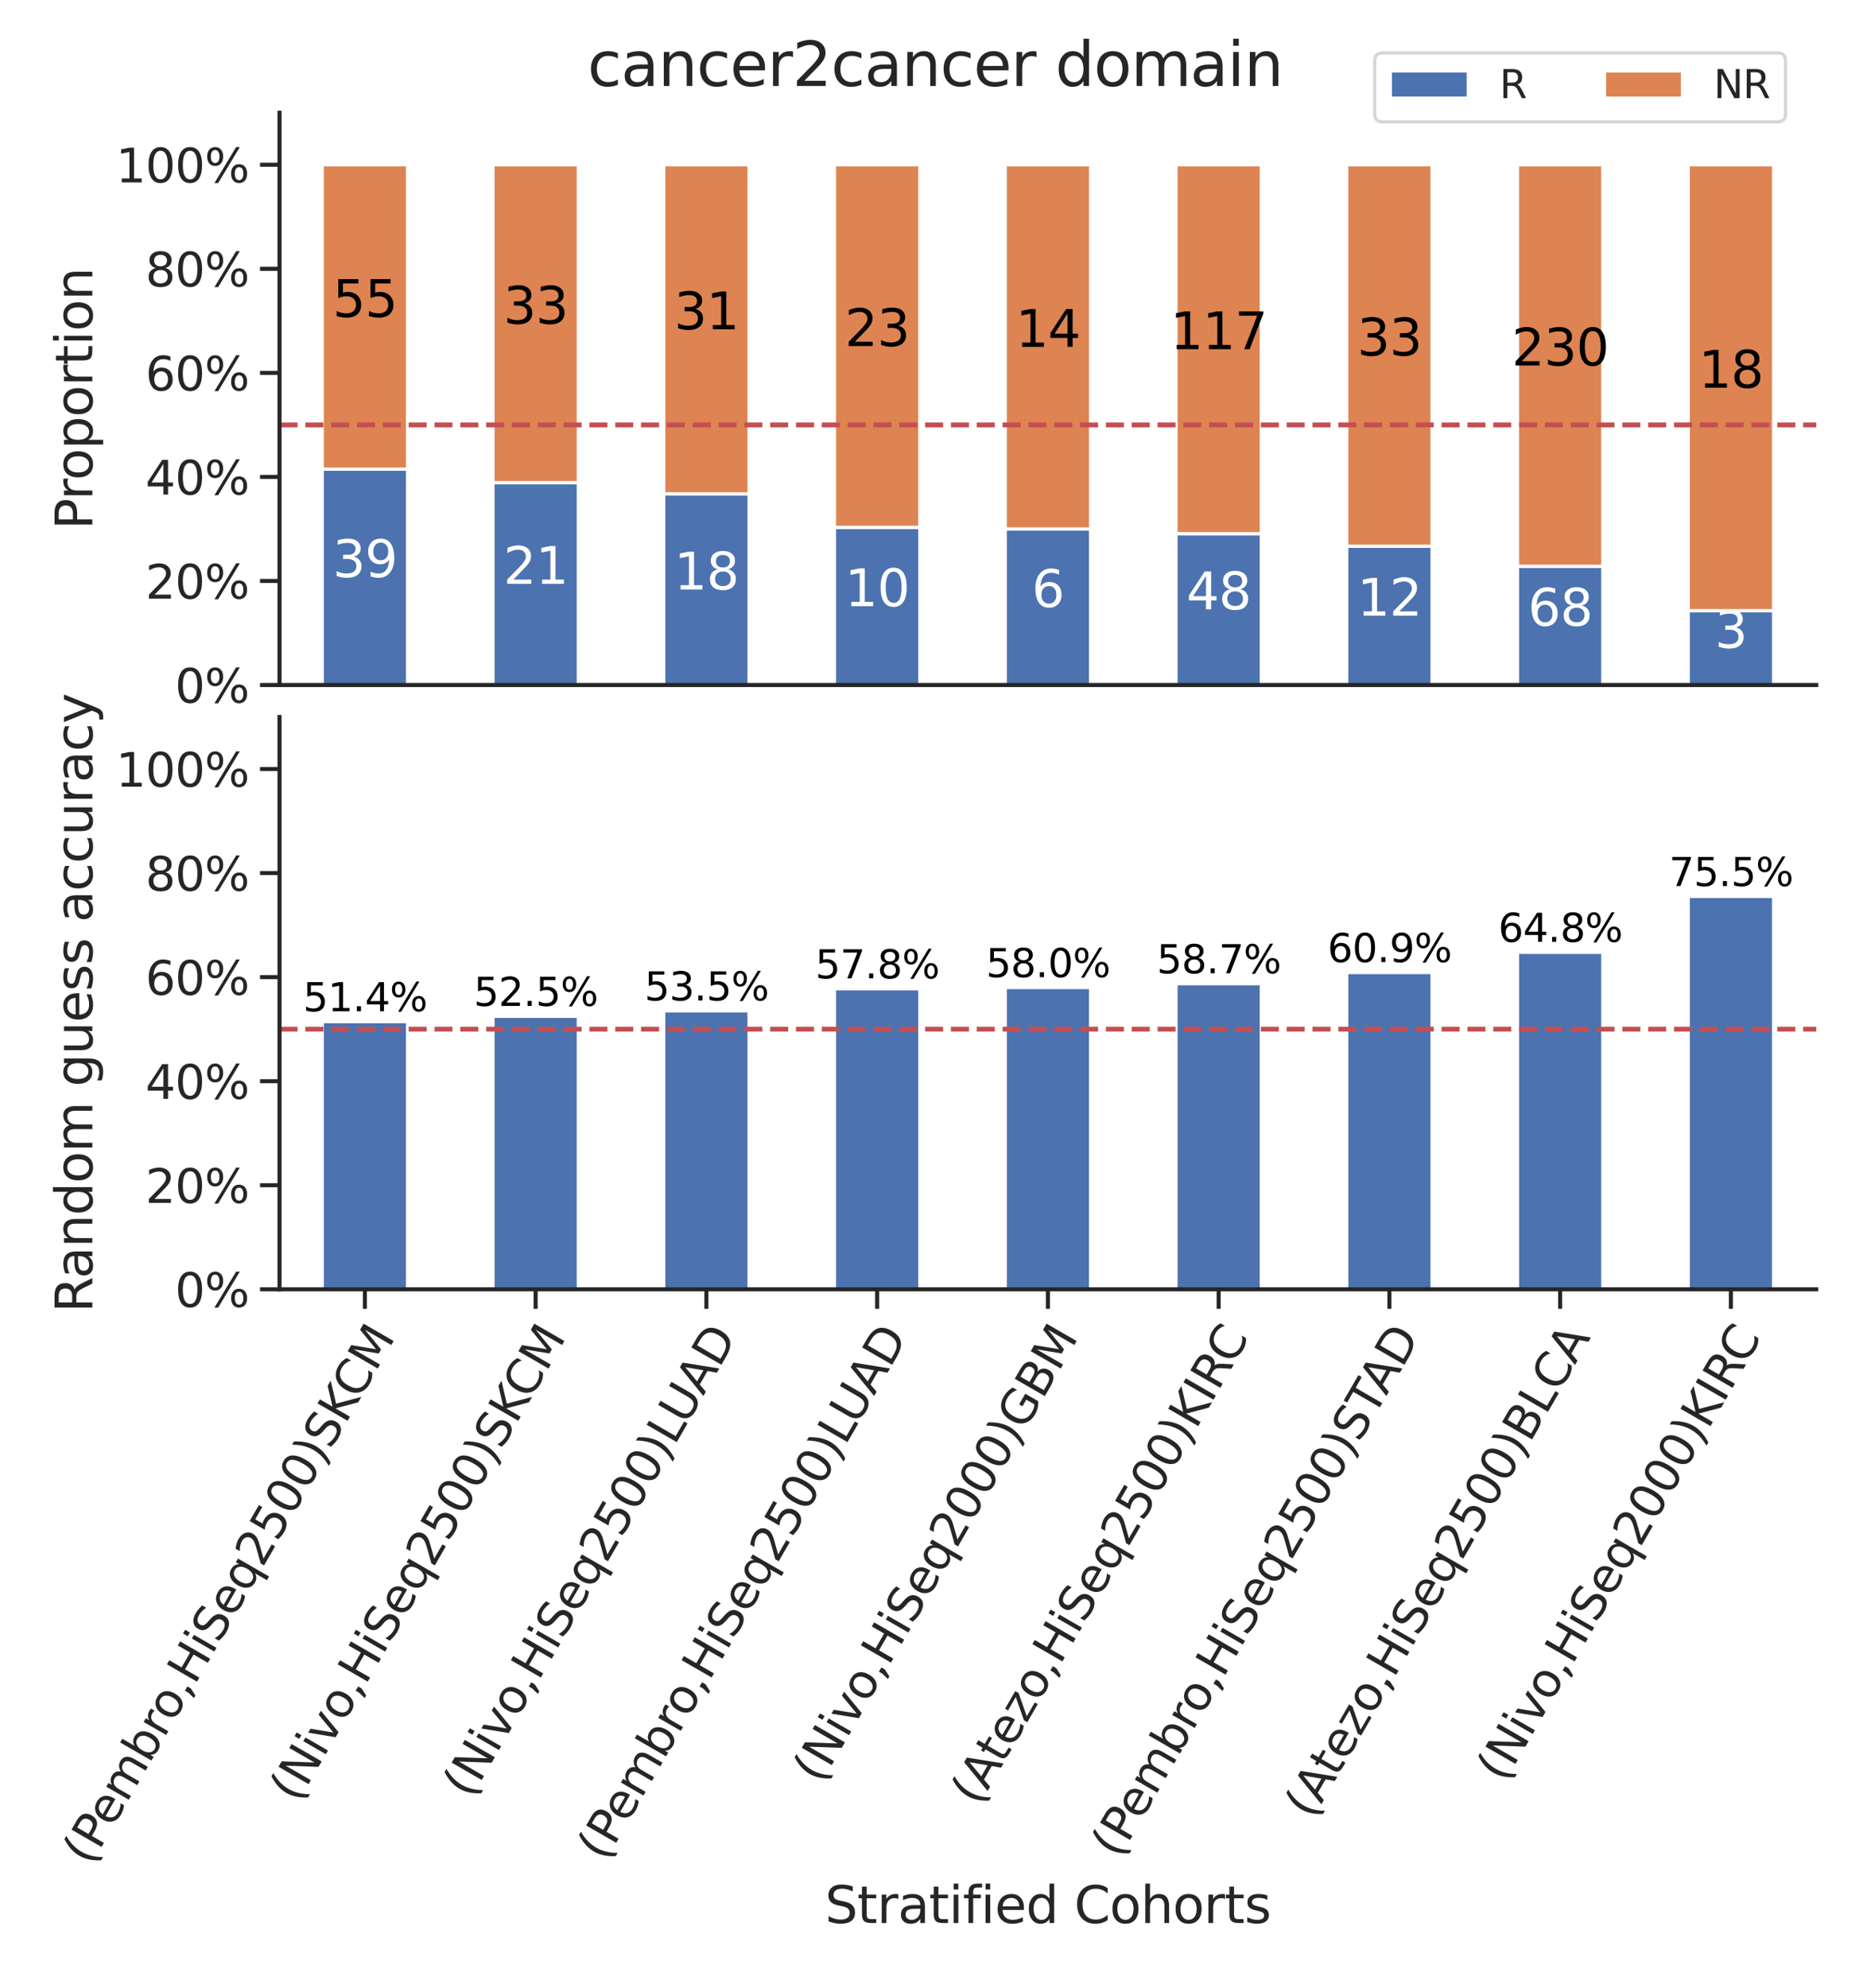 <?xml version="1.0" encoding="utf-8" standalone="no"?>
<!DOCTYPE svg PUBLIC "-//W3C//DTD SVG 1.1//EN"
  "http://www.w3.org/Graphics/SVG/1.1/DTD/svg11.dtd">
<svg xmlns:xlink="http://www.w3.org/1999/xlink" width="576pt" height="612pt" viewBox="0 0 576 612" xmlns="http://www.w3.org/2000/svg" version="1.1">
 <defs>
  <style type="text/css">*{stroke-linejoin: round; stroke-linecap: butt}</style>
 </defs>
 <g id="figure_1">
  <g id="patch_1">
   <path d="M 0 612 
L 576 612 
L 576 0 
L 0 0 
z
" style="fill: #ffffff"/>
  </g>
  <g id="axes_1">
   <g id="patch_2">
    <path d="M 86.053 210.864 
L 559.152 210.864 
L 559.152 34.698 
L 86.053 34.698 
z
" style="fill: #ffffff"/>
   </g>
   <g id="matplotlib.axis_1">
    <g id="xtick_1"/>
    <g id="xtick_2"/>
    <g id="xtick_3"/>
    <g id="xtick_4"/>
    <g id="xtick_5"/>
    <g id="xtick_6"/>
    <g id="xtick_7"/>
    <g id="xtick_8"/>
    <g id="xtick_9"/>
   </g>
   <g id="matplotlib.axis_2">
    <g id="ytick_1">
     <g id="line2d_1">
      <defs>
       <path id="mee42d16eed" d="M 0 0 
L -6 0 
" style="stroke: #262626; stroke-width: 1.25"/>
      </defs>
      <g>
       <use xlink:href="#mee42d16eed" x="86.053" y="210.864" style="fill: #262626; stroke: #262626; stroke-width: 1.25"/>
      </g>
     </g>
     <g id="text_1">
      <!-- 0% -->
      <g style="fill: #262626" transform="translate(53.867 216.297) scale(0.143 -0.143)">
       <defs>
        <path id="DejaVuSans-30" d="M 2034 4250 
Q 1547 4250 1301 3770 
Q 1056 3291 1056 2328 
Q 1056 1369 1301 889 
Q 1547 409 2034 409 
Q 2525 409 2770 889 
Q 3016 1369 3016 2328 
Q 3016 3291 2770 3770 
Q 2525 4250 2034 4250 
z
M 2034 4750 
Q 2819 4750 3233 4129 
Q 3647 3509 3647 2328 
Q 3647 1150 3233 529 
Q 2819 -91 2034 -91 
Q 1250 -91 836 529 
Q 422 1150 422 2328 
Q 422 3509 836 4129 
Q 1250 4750 2034 4750 
z
" transform="scale(0.016)"/>
        <path id="DejaVuSans-25" d="M 4653 2053 
Q 4381 2053 4226 1822 
Q 4072 1591 4072 1178 
Q 4072 772 4226 539 
Q 4381 306 4653 306 
Q 4919 306 5073 539 
Q 5228 772 5228 1178 
Q 5228 1588 5073 1820 
Q 4919 2053 4653 2053 
z
M 4653 2450 
Q 5147 2450 5437 2106 
Q 5728 1763 5728 1178 
Q 5728 594 5436 251 
Q 5144 -91 4653 -91 
Q 4153 -91 3862 251 
Q 3572 594 3572 1178 
Q 3572 1766 3864 2108 
Q 4156 2450 4653 2450 
z
M 1428 4353 
Q 1159 4353 1004 4120 
Q 850 3888 850 3481 
Q 850 3069 1003 2837 
Q 1156 2606 1428 2606 
Q 1700 2606 1854 2837 
Q 2009 3069 2009 3481 
Q 2009 3884 1853 4118 
Q 1697 4353 1428 4353 
z
M 4250 4750 
L 4750 4750 
L 1831 -91 
L 1331 -91 
L 4250 4750 
z
M 1428 4750 
Q 1922 4750 2215 4408 
Q 2509 4066 2509 3481 
Q 2509 2891 2217 2550 
Q 1925 2209 1428 2209 
Q 931 2209 642 2551 
Q 353 2894 353 3481 
Q 353 4063 643 4406 
Q 934 4750 1428 4750 
z
" transform="scale(0.016)"/>
       </defs>
       <use xlink:href="#DejaVuSans-30"/>
       <use xlink:href="#DejaVuSans-25" x="63.623"/>
      </g>
     </g>
    </g>
    <g id="ytick_2">
     <g id="line2d_2">
      <g>
       <use xlink:href="#mee42d16eed" x="86.053" y="178.834" style="fill: #262626; stroke: #262626; stroke-width: 1.25"/>
      </g>
     </g>
     <g id="text_2">
      <!-- 20% -->
      <g style="fill: #262626" transform="translate(44.769 184.267) scale(0.143 -0.143)">
       <defs>
        <path id="DejaVuSans-32" d="M 1228 531 
L 3431 531 
L 3431 0 
L 469 0 
L 469 531 
Q 828 903 1448 1529 
Q 2069 2156 2228 2338 
Q 2531 2678 2651 2914 
Q 2772 3150 2772 3378 
Q 2772 3750 2511 3984 
Q 2250 4219 1831 4219 
Q 1534 4219 1204 4116 
Q 875 4013 500 3803 
L 500 4441 
Q 881 4594 1212 4672 
Q 1544 4750 1819 4750 
Q 2544 4750 2975 4387 
Q 3406 4025 3406 3419 
Q 3406 3131 3298 2873 
Q 3191 2616 2906 2266 
Q 2828 2175 2409 1742 
Q 1991 1309 1228 531 
z
" transform="scale(0.016)"/>
       </defs>
       <use xlink:href="#DejaVuSans-32"/>
       <use xlink:href="#DejaVuSans-30" x="63.623"/>
       <use xlink:href="#DejaVuSans-25" x="127.246"/>
      </g>
     </g>
    </g>
    <g id="ytick_3">
     <g id="line2d_3">
      <g>
       <use xlink:href="#mee42d16eed" x="86.053" y="146.804" style="fill: #262626; stroke: #262626; stroke-width: 1.25"/>
      </g>
     </g>
     <g id="text_3">
      <!-- 40% -->
      <g style="fill: #262626" transform="translate(44.769 152.237) scale(0.143 -0.143)">
       <defs>
        <path id="DejaVuSans-34" d="M 2419 4116 
L 825 1625 
L 2419 1625 
L 2419 4116 
z
M 2253 4666 
L 3047 4666 
L 3047 1625 
L 3713 1625 
L 3713 1100 
L 3047 1100 
L 3047 0 
L 2419 0 
L 2419 1100 
L 313 1100 
L 313 1709 
L 2253 4666 
z
" transform="scale(0.016)"/>
       </defs>
       <use xlink:href="#DejaVuSans-34"/>
       <use xlink:href="#DejaVuSans-30" x="63.623"/>
       <use xlink:href="#DejaVuSans-25" x="127.246"/>
      </g>
     </g>
    </g>
    <g id="ytick_4">
     <g id="line2d_4">
      <g>
       <use xlink:href="#mee42d16eed" x="86.053" y="114.774" style="fill: #262626; stroke: #262626; stroke-width: 1.25"/>
      </g>
     </g>
     <g id="text_4">
      <!-- 60% -->
      <g style="fill: #262626" transform="translate(44.769 120.206) scale(0.143 -0.143)">
       <defs>
        <path id="DejaVuSans-36" d="M 2113 2584 
Q 1688 2584 1439 2293 
Q 1191 2003 1191 1497 
Q 1191 994 1439 701 
Q 1688 409 2113 409 
Q 2538 409 2786 701 
Q 3034 994 3034 1497 
Q 3034 2003 2786 2293 
Q 2538 2584 2113 2584 
z
M 3366 4563 
L 3366 3988 
Q 3128 4100 2886 4159 
Q 2644 4219 2406 4219 
Q 1781 4219 1451 3797 
Q 1122 3375 1075 2522 
Q 1259 2794 1537 2939 
Q 1816 3084 2150 3084 
Q 2853 3084 3261 2657 
Q 3669 2231 3669 1497 
Q 3669 778 3244 343 
Q 2819 -91 2113 -91 
Q 1303 -91 875 529 
Q 447 1150 447 2328 
Q 447 3434 972 4092 
Q 1497 4750 2381 4750 
Q 2619 4750 2861 4703 
Q 3103 4656 3366 4563 
z
" transform="scale(0.016)"/>
       </defs>
       <use xlink:href="#DejaVuSans-36"/>
       <use xlink:href="#DejaVuSans-30" x="63.623"/>
       <use xlink:href="#DejaVuSans-25" x="127.246"/>
      </g>
     </g>
    </g>
    <g id="ytick_5">
     <g id="line2d_5">
      <g>
       <use xlink:href="#mee42d16eed" x="86.053" y="82.743" style="fill: #262626; stroke: #262626; stroke-width: 1.25"/>
      </g>
     </g>
     <g id="text_5">
      <!-- 80% -->
      <g style="fill: #262626" transform="translate(44.769 88.176) scale(0.143 -0.143)">
       <defs>
        <path id="DejaVuSans-38" d="M 2034 2216 
Q 1584 2216 1326 1975 
Q 1069 1734 1069 1313 
Q 1069 891 1326 650 
Q 1584 409 2034 409 
Q 2484 409 2743 651 
Q 3003 894 3003 1313 
Q 3003 1734 2745 1975 
Q 2488 2216 2034 2216 
z
M 1403 2484 
Q 997 2584 770 2862 
Q 544 3141 544 3541 
Q 544 4100 942 4425 
Q 1341 4750 2034 4750 
Q 2731 4750 3128 4425 
Q 3525 4100 3525 3541 
Q 3525 3141 3298 2862 
Q 3072 2584 2669 2484 
Q 3125 2378 3379 2068 
Q 3634 1759 3634 1313 
Q 3634 634 3220 271 
Q 2806 -91 2034 -91 
Q 1263 -91 848 271 
Q 434 634 434 1313 
Q 434 1759 690 2068 
Q 947 2378 1403 2484 
z
M 1172 3481 
Q 1172 3119 1398 2916 
Q 1625 2713 2034 2713 
Q 2441 2713 2670 2916 
Q 2900 3119 2900 3481 
Q 2900 3844 2670 4047 
Q 2441 4250 2034 4250 
Q 1625 4250 1398 4047 
Q 1172 3844 1172 3481 
z
" transform="scale(0.016)"/>
       </defs>
       <use xlink:href="#DejaVuSans-38"/>
       <use xlink:href="#DejaVuSans-30" x="63.623"/>
       <use xlink:href="#DejaVuSans-25" x="127.246"/>
      </g>
     </g>
    </g>
    <g id="ytick_6">
     <g id="line2d_6">
      <g>
       <use xlink:href="#mee42d16eed" x="86.053" y="50.713" style="fill: #262626; stroke: #262626; stroke-width: 1.25"/>
      </g>
     </g>
     <g id="text_6">
      <!-- 100% -->
      <g style="fill: #262626" transform="translate(35.671 56.146) scale(0.143 -0.143)">
       <defs>
        <path id="DejaVuSans-31" d="M 794 531 
L 1825 531 
L 1825 4091 
L 703 3866 
L 703 4441 
L 1819 4666 
L 2450 4666 
L 2450 531 
L 3481 531 
L 3481 0 
L 794 0 
L 794 531 
z
" transform="scale(0.016)"/>
       </defs>
       <use xlink:href="#DejaVuSans-31"/>
       <use xlink:href="#DejaVuSans-30" x="63.623"/>
       <use xlink:href="#DejaVuSans-30" x="127.246"/>
       <use xlink:href="#DejaVuSans-25" x="190.869"/>
      </g>
     </g>
    </g>
    <g id="text_7">
     <!-- Proportion -->
     <g style="fill: #262626" transform="translate(28.426 163.023) rotate(-90) scale(0.156 -0.156)">
      <defs>
       <path id="DejaVuSans-50" d="M 1259 4147 
L 1259 2394 
L 2053 2394 
Q 2494 2394 2734 2622 
Q 2975 2850 2975 3272 
Q 2975 3691 2734 3919 
Q 2494 4147 2053 4147 
L 1259 4147 
z
M 628 4666 
L 2053 4666 
Q 2838 4666 3239 4311 
Q 3641 3956 3641 3272 
Q 3641 2581 3239 2228 
Q 2838 1875 2053 1875 
L 1259 1875 
L 1259 0 
L 628 0 
L 628 4666 
z
" transform="scale(0.016)"/>
       <path id="DejaVuSans-72" d="M 2631 2963 
Q 2534 3019 2420 3045 
Q 2306 3072 2169 3072 
Q 1681 3072 1420 2755 
Q 1159 2438 1159 1844 
L 1159 0 
L 581 0 
L 581 3500 
L 1159 3500 
L 1159 2956 
Q 1341 3275 1631 3429 
Q 1922 3584 2338 3584 
Q 2397 3584 2469 3576 
Q 2541 3569 2628 3553 
L 2631 2963 
z
" transform="scale(0.016)"/>
       <path id="DejaVuSans-6f" d="M 1959 3097 
Q 1497 3097 1228 2736 
Q 959 2375 959 1747 
Q 959 1119 1226 758 
Q 1494 397 1959 397 
Q 2419 397 2687 759 
Q 2956 1122 2956 1747 
Q 2956 2369 2687 2733 
Q 2419 3097 1959 3097 
z
M 1959 3584 
Q 2709 3584 3137 3096 
Q 3566 2609 3566 1747 
Q 3566 888 3137 398 
Q 2709 -91 1959 -91 
Q 1206 -91 779 398 
Q 353 888 353 1747 
Q 353 2609 779 3096 
Q 1206 3584 1959 3584 
z
" transform="scale(0.016)"/>
       <path id="DejaVuSans-70" d="M 1159 525 
L 1159 -1331 
L 581 -1331 
L 581 3500 
L 1159 3500 
L 1159 2969 
Q 1341 3281 1617 3432 
Q 1894 3584 2278 3584 
Q 2916 3584 3314 3078 
Q 3713 2572 3713 1747 
Q 3713 922 3314 415 
Q 2916 -91 2278 -91 
Q 1894 -91 1617 61 
Q 1341 213 1159 525 
z
M 3116 1747 
Q 3116 2381 2855 2742 
Q 2594 3103 2138 3103 
Q 1681 3103 1420 2742 
Q 1159 2381 1159 1747 
Q 1159 1113 1420 752 
Q 1681 391 2138 391 
Q 2594 391 2855 752 
Q 3116 1113 3116 1747 
z
" transform="scale(0.016)"/>
       <path id="DejaVuSans-74" d="M 1172 4494 
L 1172 3500 
L 2356 3500 
L 2356 3053 
L 1172 3053 
L 1172 1153 
Q 1172 725 1289 603 
Q 1406 481 1766 481 
L 2356 481 
L 2356 0 
L 1766 0 
Q 1100 0 847 248 
Q 594 497 594 1153 
L 594 3053 
L 172 3053 
L 172 3500 
L 594 3500 
L 594 4494 
L 1172 4494 
z
" transform="scale(0.016)"/>
       <path id="DejaVuSans-69" d="M 603 3500 
L 1178 3500 
L 1178 0 
L 603 0 
L 603 3500 
z
M 603 4863 
L 1178 4863 
L 1178 4134 
L 603 4134 
L 603 4863 
z
" transform="scale(0.016)"/>
       <path id="DejaVuSans-6e" d="M 3513 2113 
L 3513 0 
L 2938 0 
L 2938 2094 
Q 2938 2591 2744 2837 
Q 2550 3084 2163 3084 
Q 1697 3084 1428 2787 
Q 1159 2491 1159 1978 
L 1159 0 
L 581 0 
L 581 3500 
L 1159 3500 
L 1159 2956 
Q 1366 3272 1645 3428 
Q 1925 3584 2291 3584 
Q 2894 3584 3203 3211 
Q 3513 2838 3513 2113 
z
" transform="scale(0.016)"/>
      </defs>
      <use xlink:href="#DejaVuSans-50"/>
      <use xlink:href="#DejaVuSans-72" x="58.553"/>
      <use xlink:href="#DejaVuSans-6f" x="97.416"/>
      <use xlink:href="#DejaVuSans-70" x="158.598"/>
      <use xlink:href="#DejaVuSans-6f" x="222.074"/>
      <use xlink:href="#DejaVuSans-72" x="283.256"/>
      <use xlink:href="#DejaVuSans-74" x="324.369"/>
      <use xlink:href="#DejaVuSans-69" x="363.578"/>
      <use xlink:href="#DejaVuSans-6f" x="391.361"/>
      <use xlink:href="#DejaVuSans-6e" x="452.543"/>
     </g>
    </g>
   </g>
   <g id="patch_3">
    <path d="M 99.195 210.864 
L 125.478 210.864 
L 125.478 144.419 
L 99.195 144.419 
z
" clip-path="url(#pc277de68da)" style="fill: #4c72b0; stroke: #ffffff; stroke-linejoin: miter"/>
   </g>
   <g id="patch_4">
    <path d="M 151.761 210.864 
L 178.044 210.864 
L 178.044 148.583 
L 151.761 148.583 
z
" clip-path="url(#pc277de68da)" style="fill: #4c72b0; stroke: #ffffff; stroke-linejoin: miter"/>
   </g>
   <g id="patch_5">
    <path d="M 204.328 210.864 
L 230.611 210.864 
L 230.611 152.033 
L 204.328 152.033 
z
" clip-path="url(#pc277de68da)" style="fill: #4c72b0; stroke: #ffffff; stroke-linejoin: miter"/>
   </g>
   <g id="patch_6">
    <path d="M 256.894 210.864 
L 283.178 210.864 
L 283.178 162.334 
L 256.894 162.334 
z
" clip-path="url(#pc277de68da)" style="fill: #4c72b0; stroke: #ffffff; stroke-linejoin: miter"/>
   </g>
   <g id="patch_7">
    <path d="M 309.461 210.864 
L 335.744 210.864 
L 335.744 162.819 
L 309.461 162.819 
z
" clip-path="url(#pc277de68da)" style="fill: #4c72b0; stroke: #ffffff; stroke-linejoin: miter"/>
   </g>
   <g id="patch_8">
    <path d="M 362.027 210.864 
L 388.311 210.864 
L 388.311 164.275 
L 362.027 164.275 
z
" clip-path="url(#pc277de68da)" style="fill: #4c72b0; stroke: #ffffff; stroke-linejoin: miter"/>
   </g>
   <g id="patch_9">
    <path d="M 414.594 210.864 
L 440.877 210.864 
L 440.877 168.157 
L 414.594 168.157 
z
" clip-path="url(#pc277de68da)" style="fill: #4c72b0; stroke: #ffffff; stroke-linejoin: miter"/>
   </g>
   <g id="patch_10">
    <path d="M 467.161 210.864 
L 493.444 210.864 
L 493.444 174.32 
L 467.161 174.32 
z
" clip-path="url(#pc277de68da)" style="fill: #4c72b0; stroke: #ffffff; stroke-linejoin: miter"/>
   </g>
   <g id="patch_11">
    <path d="M 519.727 210.864 
L 546.01 210.864 
L 546.01 187.986 
L 519.727 187.986 
z
" clip-path="url(#pc277de68da)" style="fill: #4c72b0; stroke: #ffffff; stroke-linejoin: miter"/>
   </g>
   <g id="patch_12">
    <path d="M 99.195 144.419 
L 125.478 144.419 
L 125.478 50.713 
L 99.195 50.713 
z
" clip-path="url(#pc277de68da)" style="fill: #dd8452; stroke: #ffffff; stroke-linejoin: miter"/>
   </g>
   <g id="patch_13">
    <path d="M 151.761 148.583 
L 178.044 148.583 
L 178.044 50.713 
L 151.761 50.713 
z
" clip-path="url(#pc277de68da)" style="fill: #dd8452; stroke: #ffffff; stroke-linejoin: miter"/>
   </g>
   <g id="patch_14">
    <path d="M 204.328 152.033 
L 230.611 152.033 
L 230.611 50.713 
L 204.328 50.713 
z
" clip-path="url(#pc277de68da)" style="fill: #dd8452; stroke: #ffffff; stroke-linejoin: miter"/>
   </g>
   <g id="patch_15">
    <path d="M 256.894 162.334 
L 283.178 162.334 
L 283.178 50.713 
L 256.894 50.713 
z
" clip-path="url(#pc277de68da)" style="fill: #dd8452; stroke: #ffffff; stroke-linejoin: miter"/>
   </g>
   <g id="patch_16">
    <path d="M 309.461 162.819 
L 335.744 162.819 
L 335.744 50.713 
L 309.461 50.713 
z
" clip-path="url(#pc277de68da)" style="fill: #dd8452; stroke: #ffffff; stroke-linejoin: miter"/>
   </g>
   <g id="patch_17">
    <path d="M 362.027 164.275 
L 388.311 164.275 
L 388.311 50.713 
L 362.027 50.713 
z
" clip-path="url(#pc277de68da)" style="fill: #dd8452; stroke: #ffffff; stroke-linejoin: miter"/>
   </g>
   <g id="patch_18">
    <path d="M 414.594 168.157 
L 440.877 168.157 
L 440.877 50.713 
L 414.594 50.713 
z
" clip-path="url(#pc277de68da)" style="fill: #dd8452; stroke: #ffffff; stroke-linejoin: miter"/>
   </g>
   <g id="patch_19">
    <path d="M 467.161 174.32 
L 493.444 174.32 
L 493.444 50.713 
L 467.161 50.713 
z
" clip-path="url(#pc277de68da)" style="fill: #dd8452; stroke: #ffffff; stroke-linejoin: miter"/>
   </g>
   <g id="patch_20">
    <path d="M 519.727 187.986 
L 546.01 187.986 
L 546.01 50.713 
L 519.727 50.713 
z
" clip-path="url(#pc277de68da)" style="fill: #dd8452; stroke: #ffffff; stroke-linejoin: miter"/>
   </g>
   <g id="line2d_7">
    <path d="M 86.053 130.789 
L 559.152 130.789 
" clip-path="url(#pc277de68da)" style="fill: none; stroke-dasharray: 5.55,2.4; stroke-dashoffset: 0; stroke: #c44e52; stroke-width: 1.5"/>
   </g>
   <g id="patch_21">
    <path d="M 86.053 210.864 
L 86.053 34.698 
" style="fill: none; stroke: #262626; stroke-width: 1.25; stroke-linejoin: miter; stroke-linecap: square"/>
   </g>
   <g id="patch_22">
    <path d="M 86.053 210.864 
L 559.152 210.864 
" style="fill: none; stroke: #262626; stroke-width: 1.25; stroke-linejoin: miter; stroke-linecap: square"/>
   </g>
   <g id="text_8">
    <!-- 39 -->
    <g style="fill: #ffffff" transform="translate(102.411 177.641) scale(0.156 -0.156)">
     <defs>
      <path id="DejaVuSans-33" d="M 2597 2516 
Q 3050 2419 3304 2112 
Q 3559 1806 3559 1356 
Q 3559 666 3084 287 
Q 2609 -91 1734 -91 
Q 1441 -91 1130 -33 
Q 819 25 488 141 
L 488 750 
Q 750 597 1062 519 
Q 1375 441 1716 441 
Q 2309 441 2620 675 
Q 2931 909 2931 1356 
Q 2931 1769 2642 2001 
Q 2353 2234 1838 2234 
L 1294 2234 
L 1294 2753 
L 1863 2753 
Q 2328 2753 2575 2939 
Q 2822 3125 2822 3475 
Q 2822 3834 2567 4026 
Q 2313 4219 1838 4219 
Q 1578 4219 1281 4162 
Q 984 4106 628 3988 
L 628 4550 
Q 988 4650 1302 4700 
Q 1616 4750 1894 4750 
Q 2613 4750 3031 4423 
Q 3450 4097 3450 3541 
Q 3450 3153 3228 2886 
Q 3006 2619 2597 2516 
z
" transform="scale(0.016)"/>
      <path id="DejaVuSans-39" d="M 703 97 
L 703 672 
Q 941 559 1184 500 
Q 1428 441 1663 441 
Q 2288 441 2617 861 
Q 2947 1281 2994 2138 
Q 2813 1869 2534 1725 
Q 2256 1581 1919 1581 
Q 1219 1581 811 2004 
Q 403 2428 403 3163 
Q 403 3881 828 4315 
Q 1253 4750 1959 4750 
Q 2769 4750 3195 4129 
Q 3622 3509 3622 2328 
Q 3622 1225 3098 567 
Q 2575 -91 1691 -91 
Q 1453 -91 1209 -44 
Q 966 3 703 97 
z
M 1959 2075 
Q 2384 2075 2632 2365 
Q 2881 2656 2881 3163 
Q 2881 3666 2632 3958 
Q 2384 4250 1959 4250 
Q 1534 4250 1286 3958 
Q 1038 3666 1038 3163 
Q 1038 2656 1286 2365 
Q 1534 2075 1959 2075 
z
" transform="scale(0.016)"/>
     </defs>
     <use xlink:href="#DejaVuSans-33"/>
     <use xlink:href="#DejaVuSans-39" x="63.623"/>
    </g>
   </g>
   <g id="text_9">
    <!-- 55 -->
    <g transform="translate(102.411 97.566) scale(0.156 -0.156)">
     <defs>
      <path id="DejaVuSans-35" d="M 691 4666 
L 3169 4666 
L 3169 4134 
L 1269 4134 
L 1269 2991 
Q 1406 3038 1543 3061 
Q 1681 3084 1819 3084 
Q 2600 3084 3056 2656 
Q 3513 2228 3513 1497 
Q 3513 744 3044 326 
Q 2575 -91 1722 -91 
Q 1428 -91 1123 -41 
Q 819 9 494 109 
L 494 744 
Q 775 591 1075 516 
Q 1375 441 1709 441 
Q 2250 441 2565 725 
Q 2881 1009 2881 1497 
Q 2881 1984 2565 2268 
Q 2250 2553 1709 2553 
Q 1456 2553 1204 2497 
Q 953 2441 691 2322 
L 691 4666 
z
" transform="scale(0.016)"/>
     </defs>
     <use xlink:href="#DejaVuSans-35"/>
     <use xlink:href="#DejaVuSans-35" x="63.623"/>
    </g>
   </g>
   <g id="text_10">
    <!-- 21 -->
    <g style="fill: #ffffff" transform="translate(154.977 179.724) scale(0.156 -0.156)">
     <use xlink:href="#DejaVuSans-32"/>
     <use xlink:href="#DejaVuSans-31" x="63.623"/>
    </g>
   </g>
   <g id="text_11">
    <!-- 33 -->
    <g transform="translate(154.977 99.648) scale(0.156 -0.156)">
     <use xlink:href="#DejaVuSans-33"/>
     <use xlink:href="#DejaVuSans-33" x="63.623"/>
    </g>
   </g>
   <g id="text_12">
    <!-- 18 -->
    <g style="fill: #ffffff" transform="translate(207.544 181.449) scale(0.156 -0.156)">
     <use xlink:href="#DejaVuSans-31"/>
     <use xlink:href="#DejaVuSans-38" x="63.623"/>
    </g>
   </g>
   <g id="text_13">
    <!-- 31 -->
    <g transform="translate(207.544 101.373) scale(0.156 -0.156)">
     <use xlink:href="#DejaVuSans-33"/>
     <use xlink:href="#DejaVuSans-31" x="63.623"/>
    </g>
   </g>
   <g id="text_14">
    <!-- 10 -->
    <g style="fill: #ffffff" transform="translate(260.11 186.599) scale(0.156 -0.156)">
     <use xlink:href="#DejaVuSans-31"/>
     <use xlink:href="#DejaVuSans-30" x="63.623"/>
    </g>
   </g>
   <g id="text_15">
    <!-- 23 -->
    <g transform="translate(260.11 106.523) scale(0.156 -0.156)">
     <use xlink:href="#DejaVuSans-32"/>
     <use xlink:href="#DejaVuSans-33" x="63.623"/>
    </g>
   </g>
   <g id="text_16">
    <!-- 6 -->
    <g style="fill: #ffffff" transform="translate(317.64 186.842) scale(0.156 -0.156)">
     <use xlink:href="#DejaVuSans-36"/>
    </g>
   </g>
   <g id="text_17">
    <!-- 14 -->
    <g transform="translate(312.677 106.766) scale(0.156 -0.156)">
     <use xlink:href="#DejaVuSans-31"/>
     <use xlink:href="#DejaVuSans-34" x="63.623"/>
    </g>
   </g>
   <g id="text_18">
    <!-- 48 -->
    <g style="fill: #ffffff" transform="translate(365.244 187.57) scale(0.156 -0.156)">
     <use xlink:href="#DejaVuSans-34"/>
     <use xlink:href="#DejaVuSans-38" x="63.623"/>
    </g>
   </g>
   <g id="text_19">
    <!-- 117 -->
    <g transform="translate(360.281 107.494) scale(0.156 -0.156)">
     <defs>
      <path id="DejaVuSans-37" d="M 525 4666 
L 3525 4666 
L 3525 4397 
L 1831 0 
L 1172 0 
L 2766 4134 
L 525 4134 
L 525 4666 
z
" transform="scale(0.016)"/>
     </defs>
     <use xlink:href="#DejaVuSans-31"/>
     <use xlink:href="#DejaVuSans-31" x="63.623"/>
     <use xlink:href="#DejaVuSans-37" x="127.246"/>
    </g>
   </g>
   <g id="text_20">
    <!-- 12 -->
    <g style="fill: #ffffff" transform="translate(417.81 189.511) scale(0.156 -0.156)">
     <use xlink:href="#DejaVuSans-31"/>
     <use xlink:href="#DejaVuSans-32" x="63.623"/>
    </g>
   </g>
   <g id="text_21">
    <!-- 33 -->
    <g transform="translate(417.81 109.435) scale(0.156 -0.156)">
     <use xlink:href="#DejaVuSans-33"/>
     <use xlink:href="#DejaVuSans-33" x="63.623"/>
    </g>
   </g>
   <g id="text_22">
    <!-- 68 -->
    <g style="fill: #ffffff" transform="translate(470.377 192.592) scale(0.156 -0.156)">
     <use xlink:href="#DejaVuSans-36"/>
     <use xlink:href="#DejaVuSans-38" x="63.623"/>
    </g>
   </g>
   <g id="text_23">
    <!-- 230 -->
    <g transform="translate(465.414 112.516) scale(0.156 -0.156)">
     <use xlink:href="#DejaVuSans-32"/>
     <use xlink:href="#DejaVuSans-33" x="63.623"/>
     <use xlink:href="#DejaVuSans-30" x="127.246"/>
    </g>
   </g>
   <g id="text_24">
    <!-- 3 -->
    <g style="fill: #ffffff" transform="translate(527.906 199.425) scale(0.156 -0.156)">
     <use xlink:href="#DejaVuSans-33"/>
    </g>
   </g>
   <g id="text_25">
    <!-- 18 -->
    <g transform="translate(522.943 119.349) scale(0.156 -0.156)">
     <use xlink:href="#DejaVuSans-31"/>
     <use xlink:href="#DejaVuSans-38" x="63.623"/>
    </g>
   </g>
   <g id="legend_1">
    <g id="patch_23">
     <path d="M 425.622 37.506 
L 547.276 37.506 
Q 549.676 37.506 549.676 35.106 
L 549.676 18.693 
Q 549.676 16.293 547.276 16.293 
L 425.622 16.293 
Q 423.222 16.293 423.222 18.693 
L 423.222 35.106 
Q 423.222 37.506 425.622 37.506 
z
" style="fill: #ffffff; opacity: 0.8; stroke: #cccccc; stroke-linejoin: miter"/>
    </g>
    <g id="patch_24">
     <path d="M 428.022 30.211 
L 452.022 30.211 
L 452.022 21.811 
L 428.022 21.811 
z
" style="fill: #4c72b0; stroke: #ffffff; stroke-linejoin: miter"/>
    </g>
    <g id="text_26">
     <!-- R -->
     <g style="fill: #262626" transform="translate(461.622 30.211) scale(0.12 -0.12)">
      <defs>
       <path id="DejaVuSans-52" d="M 2841 2188 
Q 3044 2119 3236 1894 
Q 3428 1669 3622 1275 
L 4263 0 
L 3584 0 
L 2988 1197 
Q 2756 1666 2539 1819 
Q 2322 1972 1947 1972 
L 1259 1972 
L 1259 0 
L 628 0 
L 628 4666 
L 2053 4666 
Q 2853 4666 3247 4331 
Q 3641 3997 3641 3322 
Q 3641 2881 3436 2590 
Q 3231 2300 2841 2188 
z
M 1259 4147 
L 1259 2491 
L 2053 2491 
Q 2509 2491 2742 2702 
Q 2975 2913 2975 3322 
Q 2975 3731 2742 3939 
Q 2509 4147 2053 4147 
L 1259 4147 
z
" transform="scale(0.016)"/>
      </defs>
      <use xlink:href="#DejaVuSans-52"/>
     </g>
    </g>
    <g id="patch_25">
     <path d="M 493.96 30.211 
L 517.96 30.211 
L 517.96 21.811 
L 493.96 21.811 
z
" style="fill: #dd8452; stroke: #ffffff; stroke-linejoin: miter"/>
    </g>
    <g id="text_27">
     <!-- NR -->
     <g style="fill: #262626" transform="translate(527.56 30.211) scale(0.12 -0.12)">
      <defs>
       <path id="DejaVuSans-4e" d="M 628 4666 
L 1478 4666 
L 3547 763 
L 3547 4666 
L 4159 4666 
L 4159 0 
L 3309 0 
L 1241 3903 
L 1241 0 
L 628 0 
L 628 4666 
z
" transform="scale(0.016)"/>
      </defs>
      <use xlink:href="#DejaVuSans-4e"/>
      <use xlink:href="#DejaVuSans-52" x="74.805"/>
     </g>
    </g>
   </g>
  </g>
  <g id="axes_2">
   <g id="patch_26">
    <path d="M 86.053 396.871 
L 559.152 396.871 
L 559.152 220.704 
L 86.053 220.704 
z
" style="fill: #ffffff"/>
   </g>
   <g id="matplotlib.axis_3">
    <g id="xtick_10">
     <g id="line2d_8">
      <defs>
       <path id="mfeee924125" d="M 0 0 
L 0 6 
" style="stroke: #262626; stroke-width: 1.25"/>
      </defs>
      <g>
       <use xlink:href="#mfeee924125" x="112.336" y="396.871" style="fill: #262626; stroke: #262626; stroke-width: 1.25"/>
      </g>
     </g>
     <g id="text_28">
      <!-- (Pembro,HiSeq2500)SKCM -->
      <g style="fill: #262626" transform="translate(27.752 574.607) rotate(-60) scale(0.143 -0.143)">
       <defs>
        <path id="DejaVuSans-28" d="M 1984 4856 
Q 1566 4138 1362 3434 
Q 1159 2731 1159 2009 
Q 1159 1288 1364 580 
Q 1569 -128 1984 -844 
L 1484 -844 
Q 1016 -109 783 600 
Q 550 1309 550 2009 
Q 550 2706 781 3412 
Q 1013 4119 1484 4856 
L 1984 4856 
z
" transform="scale(0.016)"/>
        <path id="DejaVuSans-65" d="M 3597 1894 
L 3597 1613 
L 953 1613 
Q 991 1019 1311 708 
Q 1631 397 2203 397 
Q 2534 397 2845 478 
Q 3156 559 3463 722 
L 3463 178 
Q 3153 47 2828 -22 
Q 2503 -91 2169 -91 
Q 1331 -91 842 396 
Q 353 884 353 1716 
Q 353 2575 817 3079 
Q 1281 3584 2069 3584 
Q 2775 3584 3186 3129 
Q 3597 2675 3597 1894 
z
M 3022 2063 
Q 3016 2534 2758 2815 
Q 2500 3097 2075 3097 
Q 1594 3097 1305 2825 
Q 1016 2553 972 2059 
L 3022 2063 
z
" transform="scale(0.016)"/>
        <path id="DejaVuSans-6d" d="M 3328 2828 
Q 3544 3216 3844 3400 
Q 4144 3584 4550 3584 
Q 5097 3584 5394 3201 
Q 5691 2819 5691 2113 
L 5691 0 
L 5113 0 
L 5113 2094 
Q 5113 2597 4934 2840 
Q 4756 3084 4391 3084 
Q 3944 3084 3684 2787 
Q 3425 2491 3425 1978 
L 3425 0 
L 2847 0 
L 2847 2094 
Q 2847 2600 2669 2842 
Q 2491 3084 2119 3084 
Q 1678 3084 1418 2786 
Q 1159 2488 1159 1978 
L 1159 0 
L 581 0 
L 581 3500 
L 1159 3500 
L 1159 2956 
Q 1356 3278 1631 3431 
Q 1906 3584 2284 3584 
Q 2666 3584 2933 3390 
Q 3200 3197 3328 2828 
z
" transform="scale(0.016)"/>
        <path id="DejaVuSans-62" d="M 3116 1747 
Q 3116 2381 2855 2742 
Q 2594 3103 2138 3103 
Q 1681 3103 1420 2742 
Q 1159 2381 1159 1747 
Q 1159 1113 1420 752 
Q 1681 391 2138 391 
Q 2594 391 2855 752 
Q 3116 1113 3116 1747 
z
M 1159 2969 
Q 1341 3281 1617 3432 
Q 1894 3584 2278 3584 
Q 2916 3584 3314 3078 
Q 3713 2572 3713 1747 
Q 3713 922 3314 415 
Q 2916 -91 2278 -91 
Q 1894 -91 1617 61 
Q 1341 213 1159 525 
L 1159 0 
L 581 0 
L 581 4863 
L 1159 4863 
L 1159 2969 
z
" transform="scale(0.016)"/>
        <path id="DejaVuSans-2c" d="M 750 794 
L 1409 794 
L 1409 256 
L 897 -744 
L 494 -744 
L 750 256 
L 750 794 
z
" transform="scale(0.016)"/>
        <path id="DejaVuSans-48" d="M 628 4666 
L 1259 4666 
L 1259 2753 
L 3553 2753 
L 3553 4666 
L 4184 4666 
L 4184 0 
L 3553 0 
L 3553 2222 
L 1259 2222 
L 1259 0 
L 628 0 
L 628 4666 
z
" transform="scale(0.016)"/>
        <path id="DejaVuSans-53" d="M 3425 4513 
L 3425 3897 
Q 3066 4069 2747 4153 
Q 2428 4238 2131 4238 
Q 1616 4238 1336 4038 
Q 1056 3838 1056 3469 
Q 1056 3159 1242 3001 
Q 1428 2844 1947 2747 
L 2328 2669 
Q 3034 2534 3370 2195 
Q 3706 1856 3706 1288 
Q 3706 609 3251 259 
Q 2797 -91 1919 -91 
Q 1588 -91 1214 -16 
Q 841 59 441 206 
L 441 856 
Q 825 641 1194 531 
Q 1563 422 1919 422 
Q 2459 422 2753 634 
Q 3047 847 3047 1241 
Q 3047 1584 2836 1778 
Q 2625 1972 2144 2069 
L 1759 2144 
Q 1053 2284 737 2584 
Q 422 2884 422 3419 
Q 422 4038 858 4394 
Q 1294 4750 2059 4750 
Q 2388 4750 2728 4690 
Q 3069 4631 3425 4513 
z
" transform="scale(0.016)"/>
        <path id="DejaVuSans-71" d="M 947 1747 
Q 947 1113 1208 752 
Q 1469 391 1925 391 
Q 2381 391 2643 752 
Q 2906 1113 2906 1747 
Q 2906 2381 2643 2742 
Q 2381 3103 1925 3103 
Q 1469 3103 1208 2742 
Q 947 2381 947 1747 
z
M 2906 525 
Q 2725 213 2448 61 
Q 2172 -91 1784 -91 
Q 1150 -91 751 415 
Q 353 922 353 1747 
Q 353 2572 751 3078 
Q 1150 3584 1784 3584 
Q 2172 3584 2448 3432 
Q 2725 3281 2906 2969 
L 2906 3500 
L 3481 3500 
L 3481 -1331 
L 2906 -1331 
L 2906 525 
z
" transform="scale(0.016)"/>
        <path id="DejaVuSans-29" d="M 513 4856 
L 1013 4856 
Q 1481 4119 1714 3412 
Q 1947 2706 1947 2009 
Q 1947 1309 1714 600 
Q 1481 -109 1013 -844 
L 513 -844 
Q 928 -128 1133 580 
Q 1338 1288 1338 2009 
Q 1338 2731 1133 3434 
Q 928 4138 513 4856 
z
" transform="scale(0.016)"/>
        <path id="DejaVuSans-4b" d="M 628 4666 
L 1259 4666 
L 1259 2694 
L 3353 4666 
L 4166 4666 
L 1850 2491 
L 4331 0 
L 3500 0 
L 1259 2247 
L 1259 0 
L 628 0 
L 628 4666 
z
" transform="scale(0.016)"/>
        <path id="DejaVuSans-43" d="M 4122 4306 
L 4122 3641 
Q 3803 3938 3442 4084 
Q 3081 4231 2675 4231 
Q 1875 4231 1450 3742 
Q 1025 3253 1025 2328 
Q 1025 1406 1450 917 
Q 1875 428 2675 428 
Q 3081 428 3442 575 
Q 3803 722 4122 1019 
L 4122 359 
Q 3791 134 3420 21 
Q 3050 -91 2638 -91 
Q 1578 -91 968 557 
Q 359 1206 359 2328 
Q 359 3453 968 4101 
Q 1578 4750 2638 4750 
Q 3056 4750 3426 4639 
Q 3797 4528 4122 4306 
z
" transform="scale(0.016)"/>
        <path id="DejaVuSans-4d" d="M 628 4666 
L 1569 4666 
L 2759 1491 
L 3956 4666 
L 4897 4666 
L 4897 0 
L 4281 0 
L 4281 4097 
L 3078 897 
L 2444 897 
L 1241 4097 
L 1241 0 
L 628 0 
L 628 4666 
z
" transform="scale(0.016)"/>
       </defs>
       <use xlink:href="#DejaVuSans-28"/>
       <use xlink:href="#DejaVuSans-50" x="39.014"/>
       <use xlink:href="#DejaVuSans-65" x="95.691"/>
       <use xlink:href="#DejaVuSans-6d" x="157.215"/>
       <use xlink:href="#DejaVuSans-62" x="254.627"/>
       <use xlink:href="#DejaVuSans-72" x="318.104"/>
       <use xlink:href="#DejaVuSans-6f" x="356.967"/>
       <use xlink:href="#DejaVuSans-2c" x="418.148"/>
       <use xlink:href="#DejaVuSans-48" x="449.936"/>
       <use xlink:href="#DejaVuSans-69" x="525.131"/>
       <use xlink:href="#DejaVuSans-53" x="552.914"/>
       <use xlink:href="#DejaVuSans-65" x="616.391"/>
       <use xlink:href="#DejaVuSans-71" x="677.914"/>
       <use xlink:href="#DejaVuSans-32" x="741.391"/>
       <use xlink:href="#DejaVuSans-35" x="805.014"/>
       <use xlink:href="#DejaVuSans-30" x="868.637"/>
       <use xlink:href="#DejaVuSans-30" x="932.26"/>
       <use xlink:href="#DejaVuSans-29" x="995.883"/>
       <use xlink:href="#DejaVuSans-53" x="1034.896"/>
       <use xlink:href="#DejaVuSans-4b" x="1098.373"/>
       <use xlink:href="#DejaVuSans-43" x="1158.449"/>
       <use xlink:href="#DejaVuSans-4d" x="1228.273"/>
      </g>
     </g>
    </g>
    <g id="xtick_11">
     <g id="line2d_9">
      <g>
       <use xlink:href="#mfeee924125" x="164.903" y="396.871" style="fill: #262626; stroke: #262626; stroke-width: 1.25"/>
      </g>
     </g>
     <g id="text_29">
      <!-- (Nivo,HiSeq2500)SKCM -->
      <g style="fill: #262626" transform="translate(91.485 555.266) rotate(-60) scale(0.143 -0.143)">
       <defs>
        <path id="DejaVuSans-76" d="M 191 3500 
L 800 3500 
L 1894 563 
L 2988 3500 
L 3597 3500 
L 2284 0 
L 1503 0 
L 191 3500 
z
" transform="scale(0.016)"/>
       </defs>
       <use xlink:href="#DejaVuSans-28"/>
       <use xlink:href="#DejaVuSans-4e" x="39.014"/>
       <use xlink:href="#DejaVuSans-69" x="113.818"/>
       <use xlink:href="#DejaVuSans-76" x="141.602"/>
       <use xlink:href="#DejaVuSans-6f" x="200.781"/>
       <use xlink:href="#DejaVuSans-2c" x="261.963"/>
       <use xlink:href="#DejaVuSans-48" x="293.75"/>
       <use xlink:href="#DejaVuSans-69" x="368.945"/>
       <use xlink:href="#DejaVuSans-53" x="396.729"/>
       <use xlink:href="#DejaVuSans-65" x="460.205"/>
       <use xlink:href="#DejaVuSans-71" x="521.729"/>
       <use xlink:href="#DejaVuSans-32" x="585.205"/>
       <use xlink:href="#DejaVuSans-35" x="648.828"/>
       <use xlink:href="#DejaVuSans-30" x="712.451"/>
       <use xlink:href="#DejaVuSans-30" x="776.074"/>
       <use xlink:href="#DejaVuSans-29" x="839.697"/>
       <use xlink:href="#DejaVuSans-53" x="878.711"/>
       <use xlink:href="#DejaVuSans-4b" x="942.188"/>
       <use xlink:href="#DejaVuSans-43" x="1002.264"/>
       <use xlink:href="#DejaVuSans-4d" x="1072.088"/>
      </g>
     </g>
    </g>
    <g id="xtick_12">
     <g id="line2d_10">
      <g>
       <use xlink:href="#mfeee924125" x="217.469" y="396.871" style="fill: #262626; stroke: #262626; stroke-width: 1.25"/>
      </g>
     </g>
     <g id="text_30">
      <!-- (Nivo,HiSeq2500)LUAD -->
      <g style="fill: #262626" transform="translate(144.792 553.983) rotate(-60) scale(0.143 -0.143)">
       <defs>
        <path id="DejaVuSans-4c" d="M 628 4666 
L 1259 4666 
L 1259 531 
L 3531 531 
L 3531 0 
L 628 0 
L 628 4666 
z
" transform="scale(0.016)"/>
        <path id="DejaVuSans-55" d="M 556 4666 
L 1191 4666 
L 1191 1831 
Q 1191 1081 1462 751 
Q 1734 422 2344 422 
Q 2950 422 3222 751 
Q 3494 1081 3494 1831 
L 3494 4666 
L 4128 4666 
L 4128 1753 
Q 4128 841 3676 375 
Q 3225 -91 2344 -91 
Q 1459 -91 1007 375 
Q 556 841 556 1753 
L 556 4666 
z
" transform="scale(0.016)"/>
        <path id="DejaVuSans-41" d="M 2188 4044 
L 1331 1722 
L 3047 1722 
L 2188 4044 
z
M 1831 4666 
L 2547 4666 
L 4325 0 
L 3669 0 
L 3244 1197 
L 1141 1197 
L 716 0 
L 50 0 
L 1831 4666 
z
" transform="scale(0.016)"/>
        <path id="DejaVuSans-44" d="M 1259 4147 
L 1259 519 
L 2022 519 
Q 2988 519 3436 956 
Q 3884 1394 3884 2338 
Q 3884 3275 3436 3711 
Q 2988 4147 2022 4147 
L 1259 4147 
z
M 628 4666 
L 1925 4666 
Q 3281 4666 3915 4102 
Q 4550 3538 4550 2338 
Q 4550 1131 3912 565 
Q 3275 0 1925 0 
L 628 0 
L 628 4666 
z
" transform="scale(0.016)"/>
       </defs>
       <use xlink:href="#DejaVuSans-28"/>
       <use xlink:href="#DejaVuSans-4e" x="39.014"/>
       <use xlink:href="#DejaVuSans-69" x="113.818"/>
       <use xlink:href="#DejaVuSans-76" x="141.602"/>
       <use xlink:href="#DejaVuSans-6f" x="200.781"/>
       <use xlink:href="#DejaVuSans-2c" x="261.963"/>
       <use xlink:href="#DejaVuSans-48" x="293.75"/>
       <use xlink:href="#DejaVuSans-69" x="368.945"/>
       <use xlink:href="#DejaVuSans-53" x="396.729"/>
       <use xlink:href="#DejaVuSans-65" x="460.205"/>
       <use xlink:href="#DejaVuSans-71" x="521.729"/>
       <use xlink:href="#DejaVuSans-32" x="585.205"/>
       <use xlink:href="#DejaVuSans-35" x="648.828"/>
       <use xlink:href="#DejaVuSans-30" x="712.451"/>
       <use xlink:href="#DejaVuSans-30" x="776.074"/>
       <use xlink:href="#DejaVuSans-29" x="839.697"/>
       <use xlink:href="#DejaVuSans-4c" x="878.711"/>
       <use xlink:href="#DejaVuSans-55" x="929.424"/>
       <use xlink:href="#DejaVuSans-41" x="1002.617"/>
       <use xlink:href="#DejaVuSans-44" x="1071.025"/>
      </g>
     </g>
    </g>
    <g id="xtick_13">
     <g id="line2d_11">
      <g>
       <use xlink:href="#mfeee924125" x="270.036" y="396.871" style="fill: #262626; stroke: #262626; stroke-width: 1.25"/>
      </g>
     </g>
     <g id="text_31">
      <!-- (Pembro,HiSeq2500)LUAD -->
      <g style="fill: #262626" transform="translate(186.192 573.324) rotate(-60) scale(0.143 -0.143)">
       <use xlink:href="#DejaVuSans-28"/>
       <use xlink:href="#DejaVuSans-50" x="39.014"/>
       <use xlink:href="#DejaVuSans-65" x="95.691"/>
       <use xlink:href="#DejaVuSans-6d" x="157.215"/>
       <use xlink:href="#DejaVuSans-62" x="254.627"/>
       <use xlink:href="#DejaVuSans-72" x="318.104"/>
       <use xlink:href="#DejaVuSans-6f" x="356.967"/>
       <use xlink:href="#DejaVuSans-2c" x="418.148"/>
       <use xlink:href="#DejaVuSans-48" x="449.936"/>
       <use xlink:href="#DejaVuSans-69" x="525.131"/>
       <use xlink:href="#DejaVuSans-53" x="552.914"/>
       <use xlink:href="#DejaVuSans-65" x="616.391"/>
       <use xlink:href="#DejaVuSans-71" x="677.914"/>
       <use xlink:href="#DejaVuSans-32" x="741.391"/>
       <use xlink:href="#DejaVuSans-35" x="805.014"/>
       <use xlink:href="#DejaVuSans-30" x="868.637"/>
       <use xlink:href="#DejaVuSans-30" x="932.26"/>
       <use xlink:href="#DejaVuSans-29" x="995.883"/>
       <use xlink:href="#DejaVuSans-4c" x="1034.896"/>
       <use xlink:href="#DejaVuSans-55" x="1085.609"/>
       <use xlink:href="#DejaVuSans-41" x="1158.803"/>
       <use xlink:href="#DejaVuSans-44" x="1227.211"/>
      </g>
     </g>
    </g>
    <g id="xtick_14">
     <g id="line2d_12">
      <g>
       <use xlink:href="#mfeee924125" x="322.603" y="396.871" style="fill: #262626; stroke: #262626; stroke-width: 1.25"/>
      </g>
     </g>
     <g id="text_32">
      <!-- (Nivo,HiSeq2000)GBM -->
      <g style="fill: #262626" transform="translate(252.566 549.409) rotate(-60) scale(0.143 -0.143)">
       <defs>
        <path id="DejaVuSans-47" d="M 3809 666 
L 3809 1919 
L 2778 1919 
L 2778 2438 
L 4434 2438 
L 4434 434 
Q 4069 175 3628 42 
Q 3188 -91 2688 -91 
Q 1594 -91 976 548 
Q 359 1188 359 2328 
Q 359 3472 976 4111 
Q 1594 4750 2688 4750 
Q 3144 4750 3555 4637 
Q 3966 4525 4313 4306 
L 4313 3634 
Q 3963 3931 3569 4081 
Q 3175 4231 2741 4231 
Q 1884 4231 1454 3753 
Q 1025 3275 1025 2328 
Q 1025 1384 1454 906 
Q 1884 428 2741 428 
Q 3075 428 3337 486 
Q 3600 544 3809 666 
z
" transform="scale(0.016)"/>
        <path id="DejaVuSans-42" d="M 1259 2228 
L 1259 519 
L 2272 519 
Q 2781 519 3026 730 
Q 3272 941 3272 1375 
Q 3272 1813 3026 2020 
Q 2781 2228 2272 2228 
L 1259 2228 
z
M 1259 4147 
L 1259 2741 
L 2194 2741 
Q 2656 2741 2882 2914 
Q 3109 3088 3109 3444 
Q 3109 3797 2882 3972 
Q 2656 4147 2194 4147 
L 1259 4147 
z
M 628 4666 
L 2241 4666 
Q 2963 4666 3353 4366 
Q 3744 4066 3744 3513 
Q 3744 3084 3544 2831 
Q 3344 2578 2956 2516 
Q 3422 2416 3680 2098 
Q 3938 1781 3938 1306 
Q 3938 681 3513 340 
Q 3088 0 2303 0 
L 628 0 
L 628 4666 
z
" transform="scale(0.016)"/>
       </defs>
       <use xlink:href="#DejaVuSans-28"/>
       <use xlink:href="#DejaVuSans-4e" x="39.014"/>
       <use xlink:href="#DejaVuSans-69" x="113.818"/>
       <use xlink:href="#DejaVuSans-76" x="141.602"/>
       <use xlink:href="#DejaVuSans-6f" x="200.781"/>
       <use xlink:href="#DejaVuSans-2c" x="261.963"/>
       <use xlink:href="#DejaVuSans-48" x="293.75"/>
       <use xlink:href="#DejaVuSans-69" x="368.945"/>
       <use xlink:href="#DejaVuSans-53" x="396.729"/>
       <use xlink:href="#DejaVuSans-65" x="460.205"/>
       <use xlink:href="#DejaVuSans-71" x="521.729"/>
       <use xlink:href="#DejaVuSans-32" x="585.205"/>
       <use xlink:href="#DejaVuSans-30" x="648.828"/>
       <use xlink:href="#DejaVuSans-30" x="712.451"/>
       <use xlink:href="#DejaVuSans-30" x="776.074"/>
       <use xlink:href="#DejaVuSans-29" x="839.697"/>
       <use xlink:href="#DejaVuSans-47" x="878.711"/>
       <use xlink:href="#DejaVuSans-42" x="956.201"/>
       <use xlink:href="#DejaVuSans-4d" x="1024.805"/>
      </g>
     </g>
    </g>
    <g id="xtick_15">
     <g id="line2d_13">
      <g>
       <use xlink:href="#mfeee924125" x="375.169" y="396.871" style="fill: #262626; stroke: #262626; stroke-width: 1.25"/>
      </g>
     </g>
     <g id="text_33">
      <!-- (Atezo,HiSeq2500)KIRC -->
      <g style="fill: #262626" transform="translate(301.192 556.234) rotate(-60) scale(0.143 -0.143)">
       <defs>
        <path id="DejaVuSans-7a" d="M 353 3500 
L 3084 3500 
L 3084 2975 
L 922 459 
L 3084 459 
L 3084 0 
L 275 0 
L 275 525 
L 2438 3041 
L 353 3041 
L 353 3500 
z
" transform="scale(0.016)"/>
        <path id="DejaVuSans-49" d="M 628 4666 
L 1259 4666 
L 1259 0 
L 628 0 
L 628 4666 
z
" transform="scale(0.016)"/>
       </defs>
       <use xlink:href="#DejaVuSans-28"/>
       <use xlink:href="#DejaVuSans-41" x="39.014"/>
       <use xlink:href="#DejaVuSans-74" x="105.672"/>
       <use xlink:href="#DejaVuSans-65" x="144.881"/>
       <use xlink:href="#DejaVuSans-7a" x="206.404"/>
       <use xlink:href="#DejaVuSans-6f" x="258.895"/>
       <use xlink:href="#DejaVuSans-2c" x="320.076"/>
       <use xlink:href="#DejaVuSans-48" x="351.863"/>
       <use xlink:href="#DejaVuSans-69" x="427.059"/>
       <use xlink:href="#DejaVuSans-53" x="454.842"/>
       <use xlink:href="#DejaVuSans-65" x="518.318"/>
       <use xlink:href="#DejaVuSans-71" x="579.842"/>
       <use xlink:href="#DejaVuSans-32" x="643.318"/>
       <use xlink:href="#DejaVuSans-35" x="706.941"/>
       <use xlink:href="#DejaVuSans-30" x="770.564"/>
       <use xlink:href="#DejaVuSans-30" x="834.188"/>
       <use xlink:href="#DejaVuSans-29" x="897.811"/>
       <use xlink:href="#DejaVuSans-4b" x="936.824"/>
       <use xlink:href="#DejaVuSans-49" x="1002.4"/>
       <use xlink:href="#DejaVuSans-52" x="1031.893"/>
       <use xlink:href="#DejaVuSans-43" x="1096.375"/>
      </g>
     </g>
    </g>
    <g id="xtick_16">
     <g id="line2d_14">
      <g>
       <use xlink:href="#mfeee924125" x="427.736" y="396.871" style="fill: #262626; stroke: #262626; stroke-width: 1.25"/>
      </g>
     </g>
     <g id="text_34">
      <!-- (Pembro,HiSeq2500)STAD -->
      <g style="fill: #262626" transform="translate(344.399 572.445) rotate(-60) scale(0.143 -0.143)">
       <defs>
        <path id="DejaVuSans-54" d="M -19 4666 
L 3928 4666 
L 3928 4134 
L 2272 4134 
L 2272 0 
L 1638 0 
L 1638 4134 
L -19 4134 
L -19 4666 
z
" transform="scale(0.016)"/>
       </defs>
       <use xlink:href="#DejaVuSans-28"/>
       <use xlink:href="#DejaVuSans-50" x="39.014"/>
       <use xlink:href="#DejaVuSans-65" x="95.691"/>
       <use xlink:href="#DejaVuSans-6d" x="157.215"/>
       <use xlink:href="#DejaVuSans-62" x="254.627"/>
       <use xlink:href="#DejaVuSans-72" x="318.104"/>
       <use xlink:href="#DejaVuSans-6f" x="356.967"/>
       <use xlink:href="#DejaVuSans-2c" x="418.148"/>
       <use xlink:href="#DejaVuSans-48" x="449.936"/>
       <use xlink:href="#DejaVuSans-69" x="525.131"/>
       <use xlink:href="#DejaVuSans-53" x="552.914"/>
       <use xlink:href="#DejaVuSans-65" x="616.391"/>
       <use xlink:href="#DejaVuSans-71" x="677.914"/>
       <use xlink:href="#DejaVuSans-32" x="741.391"/>
       <use xlink:href="#DejaVuSans-35" x="805.014"/>
       <use xlink:href="#DejaVuSans-30" x="868.637"/>
       <use xlink:href="#DejaVuSans-30" x="932.26"/>
       <use xlink:href="#DejaVuSans-29" x="995.883"/>
       <use xlink:href="#DejaVuSans-53" x="1034.896"/>
       <use xlink:href="#DejaVuSans-54" x="1098.373"/>
       <use xlink:href="#DejaVuSans-41" x="1151.707"/>
       <use xlink:href="#DejaVuSans-44" x="1220.115"/>
      </g>
     </g>
    </g>
    <g id="xtick_17">
     <g id="line2d_15">
      <g>
       <use xlink:href="#mfeee924125" x="480.302" y="396.871" style="fill: #262626; stroke: #262626; stroke-width: 1.25"/>
      </g>
     </g>
     <g id="text_35">
      <!-- (Atezo,HiSeq2500)BLCA -->
      <g style="fill: #262626" transform="translate(403.954 560.342) rotate(-60) scale(0.143 -0.143)">
       <use xlink:href="#DejaVuSans-28"/>
       <use xlink:href="#DejaVuSans-41" x="39.014"/>
       <use xlink:href="#DejaVuSans-74" x="105.672"/>
       <use xlink:href="#DejaVuSans-65" x="144.881"/>
       <use xlink:href="#DejaVuSans-7a" x="206.404"/>
       <use xlink:href="#DejaVuSans-6f" x="258.895"/>
       <use xlink:href="#DejaVuSans-2c" x="320.076"/>
       <use xlink:href="#DejaVuSans-48" x="351.863"/>
       <use xlink:href="#DejaVuSans-69" x="427.059"/>
       <use xlink:href="#DejaVuSans-53" x="454.842"/>
       <use xlink:href="#DejaVuSans-65" x="518.318"/>
       <use xlink:href="#DejaVuSans-71" x="579.842"/>
       <use xlink:href="#DejaVuSans-32" x="643.318"/>
       <use xlink:href="#DejaVuSans-35" x="706.941"/>
       <use xlink:href="#DejaVuSans-30" x="770.564"/>
       <use xlink:href="#DejaVuSans-30" x="834.188"/>
       <use xlink:href="#DejaVuSans-29" x="897.811"/>
       <use xlink:href="#DejaVuSans-42" x="936.824"/>
       <use xlink:href="#DejaVuSans-4c" x="1005.428"/>
       <use xlink:href="#DejaVuSans-43" x="1061.141"/>
       <use xlink:href="#DejaVuSans-41" x="1130.965"/>
      </g>
     </g>
    </g>
    <g id="xtick_18">
     <g id="line2d_16">
      <g>
       <use xlink:href="#mfeee924125" x="532.869" y="396.871" style="fill: #262626; stroke: #262626; stroke-width: 1.25"/>
      </g>
     </g>
     <g id="text_36">
      <!-- (Nivo,HiSeq2000)KIRC -->
      <g style="fill: #262626" transform="translate(463.046 549.039) rotate(-60) scale(0.143 -0.143)">
       <use xlink:href="#DejaVuSans-28"/>
       <use xlink:href="#DejaVuSans-4e" x="39.014"/>
       <use xlink:href="#DejaVuSans-69" x="113.818"/>
       <use xlink:href="#DejaVuSans-76" x="141.602"/>
       <use xlink:href="#DejaVuSans-6f" x="200.781"/>
       <use xlink:href="#DejaVuSans-2c" x="261.963"/>
       <use xlink:href="#DejaVuSans-48" x="293.75"/>
       <use xlink:href="#DejaVuSans-69" x="368.945"/>
       <use xlink:href="#DejaVuSans-53" x="396.729"/>
       <use xlink:href="#DejaVuSans-65" x="460.205"/>
       <use xlink:href="#DejaVuSans-71" x="521.729"/>
       <use xlink:href="#DejaVuSans-32" x="585.205"/>
       <use xlink:href="#DejaVuSans-30" x="648.828"/>
       <use xlink:href="#DejaVuSans-30" x="712.451"/>
       <use xlink:href="#DejaVuSans-30" x="776.074"/>
       <use xlink:href="#DejaVuSans-29" x="839.697"/>
       <use xlink:href="#DejaVuSans-4b" x="878.711"/>
       <use xlink:href="#DejaVuSans-49" x="944.287"/>
       <use xlink:href="#DejaVuSans-52" x="973.779"/>
       <use xlink:href="#DejaVuSans-43" x="1038.262"/>
      </g>
     </g>
    </g>
    <g id="text_37">
     <!-- Stratified Cohorts -->
     <g style="fill: #262626" transform="translate(253.976 591.947) scale(0.156 -0.156)">
      <defs>
       <path id="DejaVuSans-61" d="M 2194 1759 
Q 1497 1759 1228 1600 
Q 959 1441 959 1056 
Q 959 750 1161 570 
Q 1363 391 1709 391 
Q 2188 391 2477 730 
Q 2766 1069 2766 1631 
L 2766 1759 
L 2194 1759 
z
M 3341 1997 
L 3341 0 
L 2766 0 
L 2766 531 
Q 2569 213 2275 61 
Q 1981 -91 1556 -91 
Q 1019 -91 701 211 
Q 384 513 384 1019 
Q 384 1609 779 1909 
Q 1175 2209 1959 2209 
L 2766 2209 
L 2766 2266 
Q 2766 2663 2505 2880 
Q 2244 3097 1772 3097 
Q 1472 3097 1187 3025 
Q 903 2953 641 2809 
L 641 3341 
Q 956 3463 1253 3523 
Q 1550 3584 1831 3584 
Q 2591 3584 2966 3190 
Q 3341 2797 3341 1997 
z
" transform="scale(0.016)"/>
       <path id="DejaVuSans-66" d="M 2375 4863 
L 2375 4384 
L 1825 4384 
Q 1516 4384 1395 4259 
Q 1275 4134 1275 3809 
L 1275 3500 
L 2222 3500 
L 2222 3053 
L 1275 3053 
L 1275 0 
L 697 0 
L 697 3053 
L 147 3053 
L 147 3500 
L 697 3500 
L 697 3744 
Q 697 4328 969 4595 
Q 1241 4863 1831 4863 
L 2375 4863 
z
" transform="scale(0.016)"/>
       <path id="DejaVuSans-64" d="M 2906 2969 
L 2906 4863 
L 3481 4863 
L 3481 0 
L 2906 0 
L 2906 525 
Q 2725 213 2448 61 
Q 2172 -91 1784 -91 
Q 1150 -91 751 415 
Q 353 922 353 1747 
Q 353 2572 751 3078 
Q 1150 3584 1784 3584 
Q 2172 3584 2448 3432 
Q 2725 3281 2906 2969 
z
M 947 1747 
Q 947 1113 1208 752 
Q 1469 391 1925 391 
Q 2381 391 2643 752 
Q 2906 1113 2906 1747 
Q 2906 2381 2643 2742 
Q 2381 3103 1925 3103 
Q 1469 3103 1208 2742 
Q 947 2381 947 1747 
z
" transform="scale(0.016)"/>
       <path id="DejaVuSans-20" transform="scale(0.016)"/>
       <path id="DejaVuSans-68" d="M 3513 2113 
L 3513 0 
L 2938 0 
L 2938 2094 
Q 2938 2591 2744 2837 
Q 2550 3084 2163 3084 
Q 1697 3084 1428 2787 
Q 1159 2491 1159 1978 
L 1159 0 
L 581 0 
L 581 4863 
L 1159 4863 
L 1159 2956 
Q 1366 3272 1645 3428 
Q 1925 3584 2291 3584 
Q 2894 3584 3203 3211 
Q 3513 2838 3513 2113 
z
" transform="scale(0.016)"/>
       <path id="DejaVuSans-73" d="M 2834 3397 
L 2834 2853 
Q 2591 2978 2328 3040 
Q 2066 3103 1784 3103 
Q 1356 3103 1142 2972 
Q 928 2841 928 2578 
Q 928 2378 1081 2264 
Q 1234 2150 1697 2047 
L 1894 2003 
Q 2506 1872 2764 1633 
Q 3022 1394 3022 966 
Q 3022 478 2636 193 
Q 2250 -91 1575 -91 
Q 1294 -91 989 -36 
Q 684 19 347 128 
L 347 722 
Q 666 556 975 473 
Q 1284 391 1588 391 
Q 1994 391 2212 530 
Q 2431 669 2431 922 
Q 2431 1156 2273 1281 
Q 2116 1406 1581 1522 
L 1381 1569 
Q 847 1681 609 1914 
Q 372 2147 372 2553 
Q 372 3047 722 3315 
Q 1072 3584 1716 3584 
Q 2034 3584 2315 3537 
Q 2597 3491 2834 3397 
z
" transform="scale(0.016)"/>
      </defs>
      <use xlink:href="#DejaVuSans-53"/>
      <use xlink:href="#DejaVuSans-74" x="63.477"/>
      <use xlink:href="#DejaVuSans-72" x="102.686"/>
      <use xlink:href="#DejaVuSans-61" x="143.799"/>
      <use xlink:href="#DejaVuSans-74" x="205.078"/>
      <use xlink:href="#DejaVuSans-69" x="244.287"/>
      <use xlink:href="#DejaVuSans-66" x="272.07"/>
      <use xlink:href="#DejaVuSans-69" x="307.275"/>
      <use xlink:href="#DejaVuSans-65" x="335.059"/>
      <use xlink:href="#DejaVuSans-64" x="396.582"/>
      <use xlink:href="#DejaVuSans-20" x="460.059"/>
      <use xlink:href="#DejaVuSans-43" x="491.846"/>
      <use xlink:href="#DejaVuSans-6f" x="561.67"/>
      <use xlink:href="#DejaVuSans-68" x="622.852"/>
      <use xlink:href="#DejaVuSans-6f" x="686.23"/>
      <use xlink:href="#DejaVuSans-72" x="747.412"/>
      <use xlink:href="#DejaVuSans-74" x="788.525"/>
      <use xlink:href="#DejaVuSans-73" x="827.734"/>
     </g>
    </g>
   </g>
   <g id="matplotlib.axis_4">
    <g id="ytick_7">
     <g id="line2d_17">
      <g>
       <use xlink:href="#mee42d16eed" x="86.053" y="396.871" style="fill: #262626; stroke: #262626; stroke-width: 1.25"/>
      </g>
     </g>
     <g id="text_38">
      <!-- 0% -->
      <g style="fill: #262626" transform="translate(53.867 402.303) scale(0.143 -0.143)">
       <use xlink:href="#DejaVuSans-30"/>
       <use xlink:href="#DejaVuSans-25" x="63.623"/>
      </g>
     </g>
    </g>
    <g id="ytick_8">
     <g id="line2d_18">
      <g>
       <use xlink:href="#mee42d16eed" x="86.053" y="364.84" style="fill: #262626; stroke: #262626; stroke-width: 1.25"/>
      </g>
     </g>
     <g id="text_39">
      <!-- 20% -->
      <g style="fill: #262626" transform="translate(44.769 370.273) scale(0.143 -0.143)">
       <use xlink:href="#DejaVuSans-32"/>
       <use xlink:href="#DejaVuSans-30" x="63.623"/>
       <use xlink:href="#DejaVuSans-25" x="127.246"/>
      </g>
     </g>
    </g>
    <g id="ytick_9">
     <g id="line2d_19">
      <g>
       <use xlink:href="#mee42d16eed" x="86.053" y="332.81" style="fill: #262626; stroke: #262626; stroke-width: 1.25"/>
      </g>
     </g>
     <g id="text_40">
      <!-- 40% -->
      <g style="fill: #262626" transform="translate(44.769 338.243) scale(0.143 -0.143)">
       <use xlink:href="#DejaVuSans-34"/>
       <use xlink:href="#DejaVuSans-30" x="63.623"/>
       <use xlink:href="#DejaVuSans-25" x="127.246"/>
      </g>
     </g>
    </g>
    <g id="ytick_10">
     <g id="line2d_20">
      <g>
       <use xlink:href="#mee42d16eed" x="86.053" y="300.78" style="fill: #262626; stroke: #262626; stroke-width: 1.25"/>
      </g>
     </g>
     <g id="text_41">
      <!-- 60% -->
      <g style="fill: #262626" transform="translate(44.769 306.213) scale(0.143 -0.143)">
       <use xlink:href="#DejaVuSans-36"/>
       <use xlink:href="#DejaVuSans-30" x="63.623"/>
       <use xlink:href="#DejaVuSans-25" x="127.246"/>
      </g>
     </g>
    </g>
    <g id="ytick_11">
     <g id="line2d_21">
      <g>
       <use xlink:href="#mee42d16eed" x="86.053" y="268.75" style="fill: #262626; stroke: #262626; stroke-width: 1.25"/>
      </g>
     </g>
     <g id="text_42">
      <!-- 80% -->
      <g style="fill: #262626" transform="translate(44.769 274.183) scale(0.143 -0.143)">
       <use xlink:href="#DejaVuSans-38"/>
       <use xlink:href="#DejaVuSans-30" x="63.623"/>
       <use xlink:href="#DejaVuSans-25" x="127.246"/>
      </g>
     </g>
    </g>
    <g id="ytick_12">
     <g id="line2d_22">
      <g>
       <use xlink:href="#mee42d16eed" x="86.053" y="236.719" style="fill: #262626; stroke: #262626; stroke-width: 1.25"/>
      </g>
     </g>
     <g id="text_43">
      <!-- 100% -->
      <g style="fill: #262626" transform="translate(35.671 242.152) scale(0.143 -0.143)">
       <use xlink:href="#DejaVuSans-31"/>
       <use xlink:href="#DejaVuSans-30" x="63.623"/>
       <use xlink:href="#DejaVuSans-30" x="127.246"/>
       <use xlink:href="#DejaVuSans-25" x="190.869"/>
      </g>
     </g>
    </g>
    <g id="text_44">
     <!-- Random guess accuracy -->
     <g style="fill: #262626" transform="translate(28.426 404.049) rotate(-90) scale(0.156 -0.156)">
      <defs>
       <path id="DejaVuSans-67" d="M 2906 1791 
Q 2906 2416 2648 2759 
Q 2391 3103 1925 3103 
Q 1463 3103 1205 2759 
Q 947 2416 947 1791 
Q 947 1169 1205 825 
Q 1463 481 1925 481 
Q 2391 481 2648 825 
Q 2906 1169 2906 1791 
z
M 3481 434 
Q 3481 -459 3084 -895 
Q 2688 -1331 1869 -1331 
Q 1566 -1331 1297 -1286 
Q 1028 -1241 775 -1147 
L 775 -588 
Q 1028 -725 1275 -790 
Q 1522 -856 1778 -856 
Q 2344 -856 2625 -561 
Q 2906 -266 2906 331 
L 2906 616 
Q 2728 306 2450 153 
Q 2172 0 1784 0 
Q 1141 0 747 490 
Q 353 981 353 1791 
Q 353 2603 747 3093 
Q 1141 3584 1784 3584 
Q 2172 3584 2450 3431 
Q 2728 3278 2906 2969 
L 2906 3500 
L 3481 3500 
L 3481 434 
z
" transform="scale(0.016)"/>
       <path id="DejaVuSans-75" d="M 544 1381 
L 544 3500 
L 1119 3500 
L 1119 1403 
Q 1119 906 1312 657 
Q 1506 409 1894 409 
Q 2359 409 2629 706 
Q 2900 1003 2900 1516 
L 2900 3500 
L 3475 3500 
L 3475 0 
L 2900 0 
L 2900 538 
Q 2691 219 2414 64 
Q 2138 -91 1772 -91 
Q 1169 -91 856 284 
Q 544 659 544 1381 
z
M 1991 3584 
L 1991 3584 
z
" transform="scale(0.016)"/>
       <path id="DejaVuSans-63" d="M 3122 3366 
L 3122 2828 
Q 2878 2963 2633 3030 
Q 2388 3097 2138 3097 
Q 1578 3097 1268 2742 
Q 959 2388 959 1747 
Q 959 1106 1268 751 
Q 1578 397 2138 397 
Q 2388 397 2633 464 
Q 2878 531 3122 666 
L 3122 134 
Q 2881 22 2623 -34 
Q 2366 -91 2075 -91 
Q 1284 -91 818 406 
Q 353 903 353 1747 
Q 353 2603 823 3093 
Q 1294 3584 2113 3584 
Q 2378 3584 2631 3529 
Q 2884 3475 3122 3366 
z
" transform="scale(0.016)"/>
       <path id="DejaVuSans-79" d="M 2059 -325 
Q 1816 -950 1584 -1140 
Q 1353 -1331 966 -1331 
L 506 -1331 
L 506 -850 
L 844 -850 
Q 1081 -850 1212 -737 
Q 1344 -625 1503 -206 
L 1606 56 
L 191 3500 
L 800 3500 
L 1894 763 
L 2988 3500 
L 3597 3500 
L 2059 -325 
z
" transform="scale(0.016)"/>
      </defs>
      <use xlink:href="#DejaVuSans-52"/>
      <use xlink:href="#DejaVuSans-61" x="67.232"/>
      <use xlink:href="#DejaVuSans-6e" x="128.512"/>
      <use xlink:href="#DejaVuSans-64" x="191.891"/>
      <use xlink:href="#DejaVuSans-6f" x="255.367"/>
      <use xlink:href="#DejaVuSans-6d" x="316.549"/>
      <use xlink:href="#DejaVuSans-20" x="413.961"/>
      <use xlink:href="#DejaVuSans-67" x="445.748"/>
      <use xlink:href="#DejaVuSans-75" x="509.225"/>
      <use xlink:href="#DejaVuSans-65" x="572.604"/>
      <use xlink:href="#DejaVuSans-73" x="634.127"/>
      <use xlink:href="#DejaVuSans-73" x="686.227"/>
      <use xlink:href="#DejaVuSans-20" x="738.326"/>
      <use xlink:href="#DejaVuSans-61" x="770.113"/>
      <use xlink:href="#DejaVuSans-63" x="831.393"/>
      <use xlink:href="#DejaVuSans-63" x="886.373"/>
      <use xlink:href="#DejaVuSans-75" x="941.354"/>
      <use xlink:href="#DejaVuSans-72" x="1004.732"/>
      <use xlink:href="#DejaVuSans-61" x="1045.846"/>
      <use xlink:href="#DejaVuSans-63" x="1107.125"/>
      <use xlink:href="#DejaVuSans-79" x="1162.105"/>
     </g>
    </g>
   </g>
   <g id="patch_27">
    <path d="M 99.195 396.871 
L 125.478 396.871 
L 125.478 314.475 
L 99.195 314.475 
z
" clip-path="url(#p2ed021fe6e)" style="fill: #4c72b0; stroke: #ffffff; stroke-linejoin: miter"/>
   </g>
   <g id="patch_28">
    <path d="M 151.761 396.871 
L 178.044 396.871 
L 178.044 312.841 
L 151.761 312.841 
z
" clip-path="url(#p2ed021fe6e)" style="fill: #4c72b0; stroke: #ffffff; stroke-linejoin: miter"/>
   </g>
   <g id="patch_29">
    <path d="M 204.328 396.871 
L 230.611 396.871 
L 230.611 311.159 
L 204.328 311.159 
z
" clip-path="url(#p2ed021fe6e)" style="fill: #4c72b0; stroke: #ffffff; stroke-linejoin: miter"/>
   </g>
   <g id="patch_30">
    <path d="M 256.894 396.871 
L 283.178 396.871 
L 283.178 304.368 
L 256.894 304.368 
z
" clip-path="url(#p2ed021fe6e)" style="fill: #4c72b0; stroke: #ffffff; stroke-linejoin: miter"/>
   </g>
   <g id="patch_31">
    <path d="M 309.461 396.871 
L 335.744 396.871 
L 335.744 303.983 
L 309.461 303.983 
z
" clip-path="url(#p2ed021fe6e)" style="fill: #4c72b0; stroke: #ffffff; stroke-linejoin: miter"/>
   </g>
   <g id="patch_32">
    <path d="M 362.027 396.871 
L 388.311 396.871 
L 388.311 302.792 
L 362.027 302.792 
z
" clip-path="url(#p2ed021fe6e)" style="fill: #4c72b0; stroke: #ffffff; stroke-linejoin: miter"/>
   </g>
   <g id="patch_33">
    <path d="M 414.594 396.871 
L 440.877 396.871 
L 440.877 299.356 
L 414.594 299.356 
z
" clip-path="url(#p2ed021fe6e)" style="fill: #4c72b0; stroke: #ffffff; stroke-linejoin: miter"/>
   </g>
   <g id="patch_34">
    <path d="M 467.161 396.871 
L 493.444 396.871 
L 493.444 293.13 
L 467.161 293.13 
z
" clip-path="url(#p2ed021fe6e)" style="fill: #4c72b0; stroke: #ffffff; stroke-linejoin: miter"/>
   </g>
   <g id="patch_35">
    <path d="M 519.727 396.871 
L 546.01 396.871 
L 546.01 275.94 
L 519.727 275.94 
z
" clip-path="url(#p2ed021fe6e)" style="fill: #4c72b0; stroke: #ffffff; stroke-linejoin: miter"/>
   </g>
   <g id="line2d_23">
    <path d="M 86.053 316.795 
L 559.152 316.795 
" clip-path="url(#p2ed021fe6e)" style="fill: none; stroke-dasharray: 5.55,2.4; stroke-dashoffset: 0; stroke: #c44e52; stroke-width: 1.5"/>
   </g>
   <g id="patch_36">
    <path d="M 86.053 396.871 
L 86.053 220.704 
" style="fill: none; stroke: #262626; stroke-width: 1.25; stroke-linejoin: miter; stroke-linecap: square"/>
   </g>
   <g id="patch_37">
    <path d="M 86.053 396.871 
L 559.152 396.871 
" style="fill: none; stroke: #262626; stroke-width: 1.25; stroke-linejoin: miter; stroke-linecap: square"/>
   </g>
   <g id="text_45">
    <!-- 51.4% -->
    <g transform="translate(93.276 311.272) scale(0.12 -0.12)">
     <defs>
      <path id="DejaVuSans-2e" d="M 684 794 
L 1344 794 
L 1344 0 
L 684 0 
L 684 794 
z
" transform="scale(0.016)"/>
     </defs>
     <use xlink:href="#DejaVuSans-35"/>
     <use xlink:href="#DejaVuSans-31" x="63.623"/>
     <use xlink:href="#DejaVuSans-2e" x="127.246"/>
     <use xlink:href="#DejaVuSans-34" x="159.033"/>
     <use xlink:href="#DejaVuSans-25" x="222.656"/>
    </g>
   </g>
   <g id="text_46">
    <!-- 52.5% -->
    <g transform="translate(145.843 309.638) scale(0.12 -0.12)">
     <use xlink:href="#DejaVuSans-35"/>
     <use xlink:href="#DejaVuSans-32" x="63.623"/>
     <use xlink:href="#DejaVuSans-2e" x="127.246"/>
     <use xlink:href="#DejaVuSans-35" x="159.033"/>
     <use xlink:href="#DejaVuSans-25" x="222.656"/>
    </g>
   </g>
   <g id="text_47">
    <!-- 53.5% -->
    <g transform="translate(198.409 307.956) scale(0.12 -0.12)">
     <use xlink:href="#DejaVuSans-35"/>
     <use xlink:href="#DejaVuSans-33" x="63.623"/>
     <use xlink:href="#DejaVuSans-2e" x="127.246"/>
     <use xlink:href="#DejaVuSans-35" x="159.033"/>
     <use xlink:href="#DejaVuSans-25" x="222.656"/>
    </g>
   </g>
   <g id="text_48">
    <!-- 57.8% -->
    <g transform="translate(250.976 301.165) scale(0.12 -0.12)">
     <use xlink:href="#DejaVuSans-35"/>
     <use xlink:href="#DejaVuSans-37" x="63.623"/>
     <use xlink:href="#DejaVuSans-2e" x="127.246"/>
     <use xlink:href="#DejaVuSans-38" x="159.033"/>
     <use xlink:href="#DejaVuSans-25" x="222.656"/>
    </g>
   </g>
   <g id="text_49">
    <!-- 58.0% -->
    <g transform="translate(303.542 300.78) scale(0.12 -0.12)">
     <use xlink:href="#DejaVuSans-35"/>
     <use xlink:href="#DejaVuSans-38" x="63.623"/>
     <use xlink:href="#DejaVuSans-2e" x="127.246"/>
     <use xlink:href="#DejaVuSans-30" x="159.033"/>
     <use xlink:href="#DejaVuSans-25" x="222.656"/>
    </g>
   </g>
   <g id="text_50">
    <!-- 58.7% -->
    <g transform="translate(356.109 299.589) scale(0.12 -0.12)">
     <use xlink:href="#DejaVuSans-35"/>
     <use xlink:href="#DejaVuSans-38" x="63.623"/>
     <use xlink:href="#DejaVuSans-2e" x="127.246"/>
     <use xlink:href="#DejaVuSans-37" x="159.033"/>
     <use xlink:href="#DejaVuSans-25" x="222.656"/>
    </g>
   </g>
   <g id="text_51">
    <!-- 60.9% -->
    <g transform="translate(408.675 296.153) scale(0.12 -0.12)">
     <use xlink:href="#DejaVuSans-36"/>
     <use xlink:href="#DejaVuSans-30" x="63.623"/>
     <use xlink:href="#DejaVuSans-2e" x="127.246"/>
     <use xlink:href="#DejaVuSans-39" x="159.033"/>
     <use xlink:href="#DejaVuSans-25" x="222.656"/>
    </g>
   </g>
   <g id="text_52">
    <!-- 64.8% -->
    <g transform="translate(461.242 289.927) scale(0.12 -0.12)">
     <use xlink:href="#DejaVuSans-36"/>
     <use xlink:href="#DejaVuSans-34" x="63.623"/>
     <use xlink:href="#DejaVuSans-2e" x="127.246"/>
     <use xlink:href="#DejaVuSans-38" x="159.033"/>
     <use xlink:href="#DejaVuSans-25" x="222.656"/>
    </g>
   </g>
   <g id="text_53">
    <!-- 75.5% -->
    <g transform="translate(513.808 272.737) scale(0.12 -0.12)">
     <use xlink:href="#DejaVuSans-37"/>
     <use xlink:href="#DejaVuSans-35" x="63.623"/>
     <use xlink:href="#DejaVuSans-2e" x="127.246"/>
     <use xlink:href="#DejaVuSans-35" x="159.033"/>
     <use xlink:href="#DejaVuSans-25" x="222.656"/>
    </g>
   </g>
  </g>
  <g id="text_54">
   <!-- cancer2cancer domain -->
   <g style="fill: #262626" transform="translate(180.879 26.464) scale(0.187 -0.187)">
    <use xlink:href="#DejaVuSans-63"/>
    <use xlink:href="#DejaVuSans-61" x="54.98"/>
    <use xlink:href="#DejaVuSans-6e" x="116.26"/>
    <use xlink:href="#DejaVuSans-63" x="179.639"/>
    <use xlink:href="#DejaVuSans-65" x="234.619"/>
    <use xlink:href="#DejaVuSans-72" x="296.143"/>
    <use xlink:href="#DejaVuSans-32" x="337.256"/>
    <use xlink:href="#DejaVuSans-63" x="400.879"/>
    <use xlink:href="#DejaVuSans-61" x="455.859"/>
    <use xlink:href="#DejaVuSans-6e" x="517.139"/>
    <use xlink:href="#DejaVuSans-63" x="580.518"/>
    <use xlink:href="#DejaVuSans-65" x="635.498"/>
    <use xlink:href="#DejaVuSans-72" x="697.021"/>
    <use xlink:href="#DejaVuSans-20" x="738.135"/>
    <use xlink:href="#DejaVuSans-64" x="769.922"/>
    <use xlink:href="#DejaVuSans-6f" x="833.398"/>
    <use xlink:href="#DejaVuSans-6d" x="894.58"/>
    <use xlink:href="#DejaVuSans-61" x="991.992"/>
    <use xlink:href="#DejaVuSans-69" x="1053.271"/>
    <use xlink:href="#DejaVuSans-6e" x="1081.055"/>
   </g>
  </g>
 </g>
 <defs>
  <clipPath id="pc277de68da">
   <rect x="86.053" y="34.698" width="473.099" height="176.166"/>
  </clipPath>
  <clipPath id="p2ed021fe6e">
   <rect x="86.053" y="220.704" width="473.099" height="176.166"/>
  </clipPath>
 </defs>
</svg>
